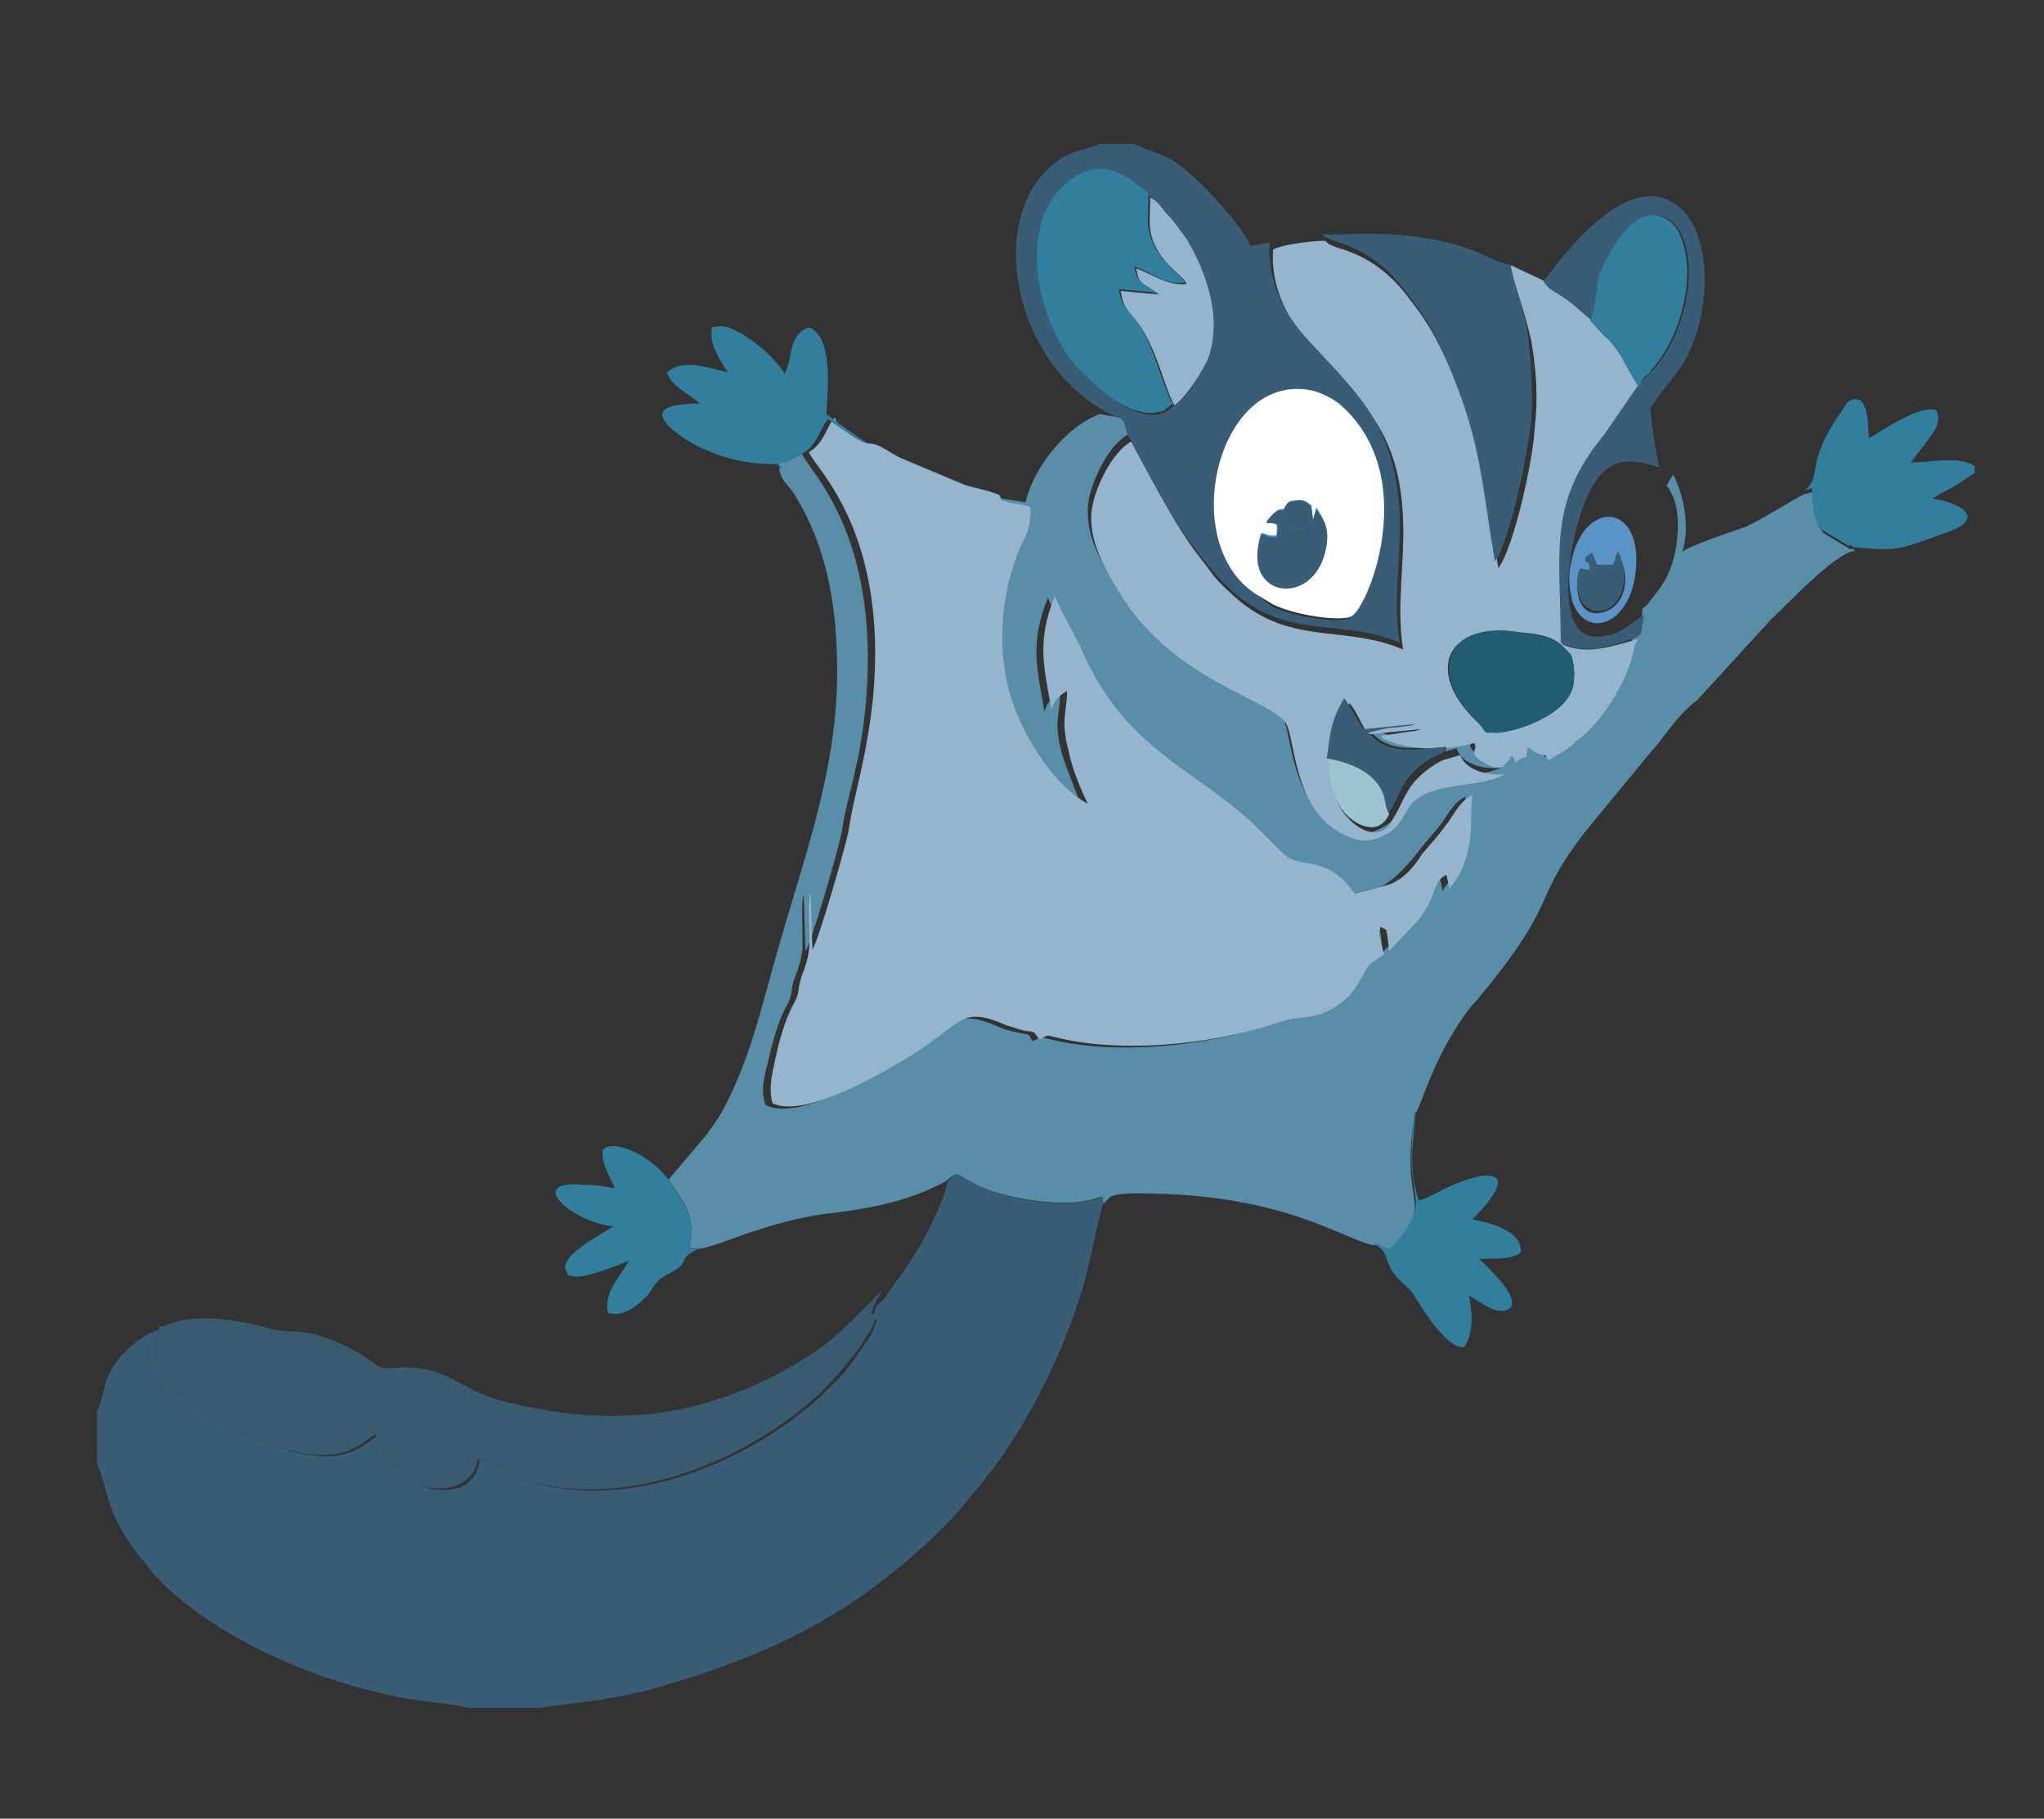 <svg id="jumping_x5F_squirrel" xmlns="http://www.w3.org/2000/svg" viewBox="0 0 118 105"><rect x="0" y="0" width="118" height="105" fill="#333333" stroke="none"/><style>.st0{fill:#598ea9}.st0,.st1,.st2,.st3{fill-rule:evenodd;clip-rule:evenodd}.st1{fill:#395d77}.st2{fill:#94b5cd}.st3{fill:#395b70}.st4{fill:none;stroke:#395b70;stroke-width:.256;stroke-miterlimit:22.926}.st10{fill-rule:evenodd;clip-rule:evenodd}.st5{fill:#fff}.st5,.st6,.st7,.st8,.st9{fill-rule:evenodd;clip-rule:evenodd}.st6{fill:#327e9d}.st7{fill:#225c72}.st8{fill:#378dc8}.st9{fill:#5a94c6}.st10{fill:#9dc5d1}</style><path class="st0" d="M65.1 25.1c-1 .5-2.2 2.7-2.3 4.2-.1 1.9 1 3.5 1.8 4.8 3.1 4.8 8.3 5.8 9.4 7.2.6.8.4 5.1 3.4 6.5 1 .5 1.8.4 2.7-.2.7-.5.9-1.4 1.4-1.8 1.3-1.1 3.7-.8 5.2-1.5-1.2.2-2.4-.3-2.6-1.1l-.7.2.2-.4c-1.9.2-3.4.5-4.5-.8l.4-.1c.2.2 0 0 .3.2 1.4.6 3.8.6 5.1.2.2.4-.5.6.7 1.2 1 .5 1.1 0 1.1 0 .3-.2-.1.1.2-.2l.2-.3c.3.6.2.4.1.5 0 0 .1 0 .1-.1l.3-.2c.1-.1.2-.1.3-.1l.1-.3v-.1l.1.1c1.1.8.7 0 1.1.7.3-.3.8-.4 1.5-1 0 0 .2-.1.2-.2 1.3-.9 2.7-3.1 3.1-4.7.2-.6.1-.8.4-1.1.3-.3.1 0 .3-.6.1-.2.1-.5.1-.7.1-.5-.2 0 .3-.5.8-1 1.3-1.6 1.6-3 .2-.9.3-2.5-.2-3.4-.3-.7-.4-.2-.1-.8l.2-.3c.6 1.2 1 3.1.5 4.5.1-.3 3.2-1.3 3.7-1.5 1.3-.6 3.2-1.9 3.5-1.9l.4-.1c0 .9.1 1.9.6 2.4l1.5.9h.2l.1.1c-1.2.1-4.2 3.4-4.8 3.9L98 40.4c-1.3 1-2 2.3-2.6 2.9l-3.3 4c-.3.4-.5.6-.8 1-3 4-1.2 3.6-6 9.4l-.2.2c-2.3 2.8-3 5.9-3.4 6.4v-.2c-.8 4.8.5 5-.3 6.6-.2.4-.8 1.2-1.2 1.5-.6-.2-.7-.4-.9-.3-1.9-.4-5.2-3-13.6-3-.4 0-1.2 0-1.6.2l-.3.3s0 .1-.1.1c-.1-.7 0-.3-.2-.4-1.7.7-5 .2-7-.6-1.5-.7-1.2-.9-1.9-.3-2.2 1.2-4.5 1.6-7.1 1.9-1.3.2-2.5.5-3.7.9-.8.2-2.9 1.1-3.5 1.1h-.5c.4-2.1-.4-2.7-1.2-4l2.2-2.6c.2-.3.5-.7.7-1 1.8-3.1 2.5-6.6 3.5-10 1.6-5.6 3.6-10.8 3.3-17-.1-3.2-.8-6.5-2.6-9.2-.4-.5-.5-.5-.7-1.1v-.5c.6-.1.9-.3 1.3-.5.3.9 4.5 4.5 3.7 14.2-.3 3.7-1.1 5.5-1.4 7.6-.1.7-1.8 6.6-2.1 6.9l-.1-3.2c-.2.2 0 2.6-.1 3.3-.1.6-.2.9-.4 1.4-.3.8-.1.9-.4 1.5-.5.9-.7 1.6-1 2.7-.2 1-.7 2.2-.3 3.2 1.9 1 6.4-1.8 7.9-2.7 3.1-1.9 2.8-3 5.6-1.8.4.2.6.2 1 .3.8.2.6 0 .9.5.6-.2.2-.3 1-.1 3.2.8 7.3.5 10.4-.2.9-.2 1.6-.5 2.5-.7.9-.3 1.9-.3 2.7-.6 1.5-.7 1.9-1.8 2.3-2.5.2-.4.6-.5 1-.8 0-.3-.1-.5-.2-.8-.1-.5-.2-.3 0-.8.4.3.4-.2.5 1.4l1.7-1.8c1.3-1.6.7-2 1.6-2.6l.2.9c0-.3.3-.4.6-1 .9-2 .5-3.1.7-4.5-.7.3-1.1 1.2-1.5 1.7-.5.6-.9 1-1.4 1.7-.6.7-1.2 1.4-2 1.8l-1.9.5c-1.4-2.3-3.2-1.4-4.1-2.3-.4-.4-.7-.8-1.1-1.1-3.8-3.9-8-4.6-10.7-11-.3-.8-1.3-2.4-1.4-2.8-1.1 2.7-.6 4.2-.2 6.6.1-.5.5-.9.9-1.1 0 1.3-.4 1.6.1 3.5.3 1 .8 2.1 1.1 3-2.1-1.2-4.1-4.6-4.7-7.2-.5-2.4-.2-5.3.8-7.6.3-.8.6-1.2.6-2.3-.3-.2-1-.2-1.3-.3-.7-.3-.2.2-.5-.4l1.9.3c.5-2.1 2.4-4.4 4.3-5.1 1.4.3 1.3 0 1.6 1.2"/><path class="st1" d="M63.7 69.4c-.6 2.2-.8 4-1.6 6.2-1.3 3.8-3.4 7.7-5.9 10.6-.2.3-.3.3-.4.5-1.7 2.1-4.8 4.7-7.2 6.2-3.3 2.1-7 3.5-10.9 4.6-2.6.7-5.4.9-6.5 1.1H27c-.6-.2-2.9-.4-3.9-.6-3.5-.7-6.7-1.9-9.7-3.6-1.7-1-3.8-2.5-4.9-4-.3-.4-.7-.8-1-1.3-1.4-2-1.3-3.3-1.9-4.6v-3c.6-1.4.2-1.7 1.3-3.1.5-.6 1.5-1.5 2.6-1.7v.5l-.1.3s0 .2-.1.2c-.5 3.2 6.1 6 8.5 6.3 2.2.3 2.9-.3 4.1-1.2.2.3.3.7.4 1 .4.9 1 1.6 2 2 1.1.4 3.2.5 3.4-1.6.4.1 1 .5 1.5.8 5.8 2.7 13.5-.1 18.2-4.4.8-.8 1.5-1.4 2.1-2.4.2-.2.3-.5.5-.7.2-.3.3-.4.4-.7.6-1.3-.4.1.1-1.1v-.1l.1-.2c.4-.4.4-.3.7-.8.7-1 1-1.3 1.7-2.5.5-.8 1.6-3 1.7-3.9.7-.7.4-.4 1.9.3 2 .9 5.3 1.3 7 .6.1 0 0-.3.1.3"/><path class="st2" d="M50.1 25.6c.6 0 .9.3 1.8.8l3.8 1.6c.7.2 1.7.4 2 .6.3.6-.2.1.5.4.3.1 1 .1 1.3.3 0 1.1-.2 1.5-.6 2.3-1 2.3-1.3 5.2-.8 7.6.5 2.7 2.6 6.1 4.7 7.2-.4-.8-.9-2-1.1-3-.5-1.9-.1-2.2-.1-3.5-.4.2-.8.6-.9 1.1-.4-2.4-.9-3.9.2-6.6.1.4 1 2 1.4 2.8 2.7 6.4 6.9 7.1 10.7 11l1.1 1.1c.9.9 2.6 0 4.1 2.3l1.9-.5c.9-.3 1.5-1 2-1.8.6-.7.9-1 1.4-1.7.4-.5.8-1.4 1.5-1.7-.2 1.4.2 2.5-.7 4.5-.3.6-.6.7-.6 1l-.2-.9c-.9.5-.4 1-1.6 2.6l-1.7 1.8c-.2-1.6-.1-1.1-.5-1.4-.1.6-.1.3 0 .8.1.3.1.5.2.8-.4.3-.7.4-1 .8-.4.7-.8 1.8-2.3 2.5-.8.4-1.7.3-2.7.6-.9.3-1.6.5-2.5.7-3.1.7-7.2 1-10.4.2-.8-.2-.4-.1-1 .1-.4-.5-.2-.4-.9-.5-.4-.1-.6-.2-1-.3-2.7-1.2-2.5-.1-5.6 1.8-1.5.9-6 3.6-7.9 2.7-.3-1 .1-2.2.3-3.2.3-1.1.5-1.8 1-2.7.3-.6.1-.6.4-1.5.2-.5.3-.8.4-1.4.1-.7-.1-3.1.1-3.3l.1 3.2c.3-.3 2-6.2 2.1-6.9.3-2.1 1-3.9 1.4-7.6.9-9.7-3.4-13.3-3.7-14.2.9-.5 1-1.5 1.5-2 0 .4 1.3 1.4 1.9 1.5"/><path class="st2" d="M87.2 15.3l1.9.9c.3.5.7.6 1.5 1.2.5.4.8.7 1.3 1.1l.8.9c.4.3.4.4.8.9.3.4.9 1.7 1.2 2l-2 2.9c-3.3 4-2.6 6.8-2.5 12 1.5.7 3.1 0 4.4-.3-.3.3-.2.5-.4 1.1-.4 1.5-1.8 3.8-3.1 4.7 0 0-.2.1-.2.2-.7.6-1.1.7-1.5 1-.4-.7 0 .1-1.1-.7l-.1-.1v.1l-.1.5s-.2.1-.3.1l-.3.2s-.1 0-.1.1c.1-.1.2.1-.1-.5l-.2.3c-.3.3.1 0-.2.2 0 0-.2.5-1.1 0-1.2-.6-.4-.8-.7-1.2-1.3.4-3.7.5-5.1-.2-.3-.1-.1 0-.3-.2.4-.1.8-.1 1.2-.2l.8-.1c.3-.1.1 0 .3-.1l-3 .3c-.4-.5-.7-1.4-1.1-1.8-.7 1.3-.8 1.8-1 3.5-.1 1.2.2 2.4.9 3.1.7.8 2 1.4 2.6.1.4-.6.7-1.5 1.2-2.1.4-.5 1.4-1.3 2-1.4l.7-.2c.3.8 1.4 1.2 2.6 1.1-1.4.8-3.8.4-5.2 1.5-.5.4-.7 1.3-1.4 1.8-.9.6-1.7.7-2.7.2-3-1.4-2.8-5.7-3.4-6.5-1.1-1.4-6.3-2.4-9.4-7.2-.8-1.3-1.9-3-1.8-4.8.1-1.5 1.3-3.7 2.3-4.2.1.1 2.4 4.7 3.9 6.6.8 1 .8 1.2 1.8 2.1 3.3 3.2 6.5 1.8 10 3.3-.4-2.5.1-4.9 0-7.5-.2-5.2-2.4-6.8-5.4-10.1-1.1-1.2-2.3-3.3-2.1-5.5.6-.3 2.3-.5 3-.5.2.2.2.2.7.4 1.8.5 3.1 1.5 4.2 3 1.1 1.4 1.5 2.2 2.3 3.9 2 4.6 2 6.9 2.8 11.6.9-1.2 2-6.2 2.1-8.1.2-1.7.1-3.3-.2-5-.4-1.9-1-3.2-1.2-4.4m.5 21.2c-4.3-.6-5.4 2.3-2.5 5.1l.1.1.1.1c.6.6.3.4.8.5.8.1 4-.8 4.6-2.6.1-.4.1-1.1 0-1.5-.1-.4-.1-.3-.3-.6l-.4-.4c-.6-.5-1.4-.6-2.4-.7z"/><path class="st3" d="M9.5 76.7c1.6-.8 4.2-.4 5.9.1 1.1.3 1.8.1 2.9.4.9.3 1.6.6 2.3 1 1.4.8.9 1 2.3.9 2.5-.2 3.5 1 5.1 1.6.8.3 1.7.5 2.7.7 6.1 1.2 11.2.1 16.2-3.1 1.5-1 2.4-2 3.5-3.1l-.1.2v.1c-.5 1.2.5-.2-.1 1.1-.1.3-.3.4-.4.7-.2.3-.3.5-.5.7-.7.9-1.3 1.6-2.1 2.4-4.7 4.3-12.4 7.1-18.2 4.4-.5-.2-1.1-.6-1.5-.8-.2 2-2.3 2-3.4 1.6-1-.4-1.5-1.1-2-2-.1-.3-.2-.7-.4-1-1.2.9-1.9 1.5-4.1 1.2-2.4-.3-9-3-8.5-6.3 0-.1 0-.2.1-.2l.1-.3v-.3h.2z"/><path class="st4" d="M9.5 76.7c1.6-.8 4.2-.4 5.9.1 1.1.3 1.8.1 2.9.4.9.3 1.6.6 2.3 1 1.4.8.9 1 2.3.9 2.5-.2 3.5 1 5.1 1.6.8.3 1.7.5 2.7.7 6.1 1.2 11.2.1 16.2-3.1 1.5-1 2.4-2 3.5-3.1l-.1.2v.1c-.5 1.2.5-.2-.1 1.1-.1.3-.3.4-.4.7-.2.3-.3.5-.5.7-.7.9-1.3 1.6-2.1 2.4-4.7 4.3-12.4 7.1-18.2 4.4-.5-.2-1.1-.6-1.5-.8-.2 2-2.3 2-3.4 1.6-1-.4-1.5-1.1-2-2-.1-.3-.2-.7-.4-1-1.2.9-1.9 1.5-4.1 1.2-2.4-.3-9-3-8.5-6.3 0-.1 0-.2.1-.2l.1-.3v-.3h.2z"/><path class="st1" d="M73.3 14c-.2 2.3 1 4.3 2.1 5.5 2.9 3.2 5.1 4.9 5.4 10.1.1 2.6-.4 5 0 7.5-3.5-1.5-6.7 0-10-3.3-1-1-1-1.1-1.8-2.1-1.5-1.9-3.8-6.5-3.9-6.6-.3-1.2-.2-.8-1.2-1.3-5.7-3.1-7-11.8-2.7-14.6.9-.6 1.4-.5 2.3-.9h1.9c.7.3 1.4.5 2.2.9 1.5.9 4.1 3.8 4.6 5l1.1-.2zm-5.5 9.4c.7-.4 1.4-1.5 1.8-2.7.9-2.4 0-5-1.2-7-.3-.4-.7-1-1-1.3-.4-.5-.5-.8-1.1-1.1-.1-.2 0-.1-.2-.3-.1-.1-.2-.1-.3-.2-1.6-1.2-3-1.4-4.5.2-2.8 2.8-1 8.8 1.6 10.9.6.5 2.6 2.6 4.4 1.9l.5-.4zm4.7 10.9l.9.7c1.2.6 3.8 1 4.5.7 1-.5 4.1-8.2-.7-12.3-.4-.3-1.1-.7-1.8-.8-5.2-.9-7.4 8.8-2.9 11.7z"/><path class="st5" d="M72.5 34.3c-4.5-2.9-2.3-12.6 3-11.8.7.1 1.4.5 1.8.8 4.8 4.1 1.7 11.8.7 12.3-.7.3-3.3-.1-4.5-.7l-1-.6z"/><path class="st1" d="M87.2 15.3c.2 1.3.8 2.5 1 4 .2 1.7.3 3.3.2 5-.2 1.8-1.2 6.9-2.1 8.1-.8-4.7-.8-7-2.8-11.6-.7-1.7-1.2-2.5-2.3-3.9-1.1-1.5-2.4-2.5-4.2-3-.5-.2-.5-.2-.7-.4.9.2 4.6-.5 8.6.9.8.3 1.6.8 2.3.9"/><path class="st6" d="M66.3 11.3c0 1.3-.2 1.9.4 3 .6 1.1 1.5 1.6 1.7 2-1.2.2-1.9-.6-2.9-.9.1.9.4.8.9 1.2l.4.3-2.2-.2c.2 1.5.8.9 1.8 3.3.4.9 1 2.9 1.3 3.3l-.5.4c-1.8.7-3.9-1.4-4.4-1.9-2.5-2-4.3-8-1.6-10.9 1.6-1.6 3-1.4 4.5-.2.1.1.2.1.3.2.3.3.2.1.3.4M114 26.9v.4c-1.6 1.1-1.5.9-2.3 1.4 0 0-.1 0-.1.1 1.5.2 3.1 1.1.9 1.9-3.1 1.1-2.8 1.1-5.5.9l-.1-.1h-.2l-1.5-.9c-.5-.5-.6-1.5-.6-2.4l-.4.1c1-.8 0-1.5 2-4.4.4-.5.4-1 1.2-.8.5.5.4 1.4.5 2.2.7-.4 3-2 3.9-1.6.3.7-.2 1.3-.5 1.7l-1 1.3c1.3 0 2.7-.4 3.7.2m-63.9-1.3c-.5-.1-1.9-1.1-2.3-1.4-.5.6-.6 1.5-1.5 2-.4.2-.7.5-1.3.5l.1.4-.2-.3c-1.5 0-2.7-.2-4.1-.8-1.1-.4-4-2.3-1.7-2.6.4-.1.9-.1 1.3-.1-.6-.6-1.6-.9-1.9-1.8.9-.8 2.3-.3 3.5 0-.4-.7-1.1-1.6-.9-2.6.6-.1.8-.1 1.4.2 1 .5 2.3 1.6 2.8 2.5.5-1 .2-2.3 1.4-2.7 1.4.5 1.1 3.6 1 5 .8.6 1.6 1.2 2.4 1.7"/><path class="st1" d="M94.9 35.5c0 .2-.1.5-.1.7-.1.6 0 .3-.3.6-1.3.4-2.9 1.1-4.4.3 0-5.2-.8-8 2.5-12l2-2.9.4-.4c.2-.2.2-.3.4-.4 1.9-2.1 2.7-5.9 1.6-8-.3-.6-1-1.2-2-.9-1.2.4-2.3 2.3-2.6 3.5-.2.7-.2 2.1-.5 2.5-.4-.4-.8-.7-1.3-1.1-.8-.6-1.2-.6-1.5-1.2.3-.2 4.2-6.2 7.3-4.6 2.5 1.2 2.6 6.4.7 9.5l-1.8 2.4c-.1.2.4 3.3.5 3.5-1.8-.6-2.8-.5-3.7.8-1.3 2-2.2 6.9-1 8.5.5.6 1.3.5 2.1.3.8-.4 1.1-.7 1.7-1.1"/><path class="st6" d="M81.7 64.2c0 1.2-.5 3 .2 5.1.3 0 1.5-.7 2-.9 2.7-1.1 3.6-.5 1.1 2 1.1.2 2.9.7 2.8 1.9-.6.5-1.6.3-2.4.4 0 0 2.4 2.1 1.8 2.8-.7.6-1.8-.4-2.4-.7.2 1 .3 2.2-.3 3-1 0-2.3-2.1-2.8-2.9-.3-.5-.3-.4-.7-.8-1.4-1.3-.5-1.6-1.7-2.3.2-.1.3.1.9.3.4-.3 1-1.1 1.2-1.5.9-1.7-.4-1.8.3-6.6v.2zm-43.1 3.9c.8 1.4 1.6 1.9 1.2 4h.5c-1.4.7-.2.7-1.8 1.5-1 .5-.5.8-1.8 1.8-.4.3-1 .6-1.6.4-.3-1.2.8-2.2 1.2-3-.5.2-2.5 1-3.1.9-.6-.1-.3 0-.5-.3-.5-.9 2-2.1 2.7-2.6-2.3-.2-5.2-2.7-1.7-2.4.6 0 1.2.1 1.8.2-.3-.7-.8-1.4-.7-2.2.4-.5 1.5-.1 2.2.3.9.6 1 .7 1.6 1.4m56-45.8c-.3-.3-.9-1.6-1.2-2-.3-.4-.4-.6-.8-.9l-.8-.9c.3-.4.3-1.8.5-2.5.4-1.2 1.5-3.1 2.6-3.5 1-.3 1.7.3 2 .9 1.1 2.1.3 5.9-1.6 8-.1.2-.2.2-.4.4l-.3.5z"/><path class="st7" d="M87.7 36.5c1 .2 1.7.2 2.4.7l.4.4c.2.2.2.1.3.6.1.4.1 1 0 1.5-.5 1.8-3.8 2.7-4.6 2.6-.6 0-.3.1-.8-.5l-.1-.1-.1-.1c-2.8-2.8-1.7-5.8 2.5-5.1"/><path class="st2" d="M67.8 23.4c-.3-.4-.9-2.5-1.3-3.3-1-2.3-1.6-1.8-1.8-3.3l2.2.2-.4-.3c-.6-.4-.8-.4-.9-1.2.9.3 1.7 1 2.9.9-.2-.5-1.1-.9-1.7-2-.6-1.1-.4-1.7-.4-3 .6.3.6.6 1.1 1.1.3.3.7.9 1 1.3 1.2 2 2.1 4.7 1.2 7-.5 1-1.3 2.2-1.9 2.6"/><path class="st8" d="M75.8 30l-.1-.8c-.2-.2-.4-.4-.9-.3-.4.1-.5.3-.7.5-.4-.1-.8.5-1 .7.8 0 .6.1.6.8-.6.1-.7-.2-.9-.1-1.1 3.5 2.9 4.2 3.7 1 .3-1.2 0-1.7-.5-2.5l-.2.7z"/><path class="st1" d="M79.4 42.2l-.4.1c1.1 1.3 2.6 1 4.5.8 0 0-.2.3-.2.4-.7.1-1.7 1-2 1.4-.5.6-.7 1.5-1.2 2.1-.4-.6 0-1.3-1.1-2.2-.6-.5-1.4-.8-2.4-1 .2-1.7.3-2.3 1-3.5.3.4.7 1.2 1.1 1.8l3-.3c-.2.1 0 0-.3.1l-.8.1c-.4 0-.8.1-1.2.2M75.8 30l.2-.6c.5.8.8 1.2.5 2.5-.8 3.2-4.9 2.6-3.7-1 .3-.1.3.2.9.1.1-.7.2-.8-.6-.8.2-.3.6-.9 1-.7.1 1.3 1.2 1.4 1.7.5"/><path class="st9" d="M94.4 33.2c-.4 2.9-2.8 3.7-3.6 1.6-.2-.7-.3-1.6-.1-2.3.7-3.8 4.3-3.5 3.7.7m-2.6-.3c-.5.1-.6-.2-.7.4-.2 1.1.2 2.5 1.6 2 1.1-.4 1.5-1.9.7-3.4-.2.3-.1.5-.3.8h-.9l-.3-.7-.4.3c.2.4.2-.2.3.6z"/><path class="st10" d="M80.2 47c-.6 1.3-1.9.7-2.6-.1-.6-.7-.9-1.9-.9-3.1 1 .2 1.8.5 2.4 1 1.1 1 .7 1.6 1.1 2.2"/><path class="st1" d="M91.8 32.9c-.1-.8-.1-.2-.3-.7l.4-.3.3.7h.9c.2-.3.2-.5.3-.8.7 1.5.3 3-.7 3.4-1.3.4-1.8-.9-1.6-2 .1-.6.2-.3.7-.3m-16-2.9c-.5.9-1.7.8-1.7-.6.2-.3.2-.5.7-.5.5-.1.7.2.9.3l.1.8z"/></svg>